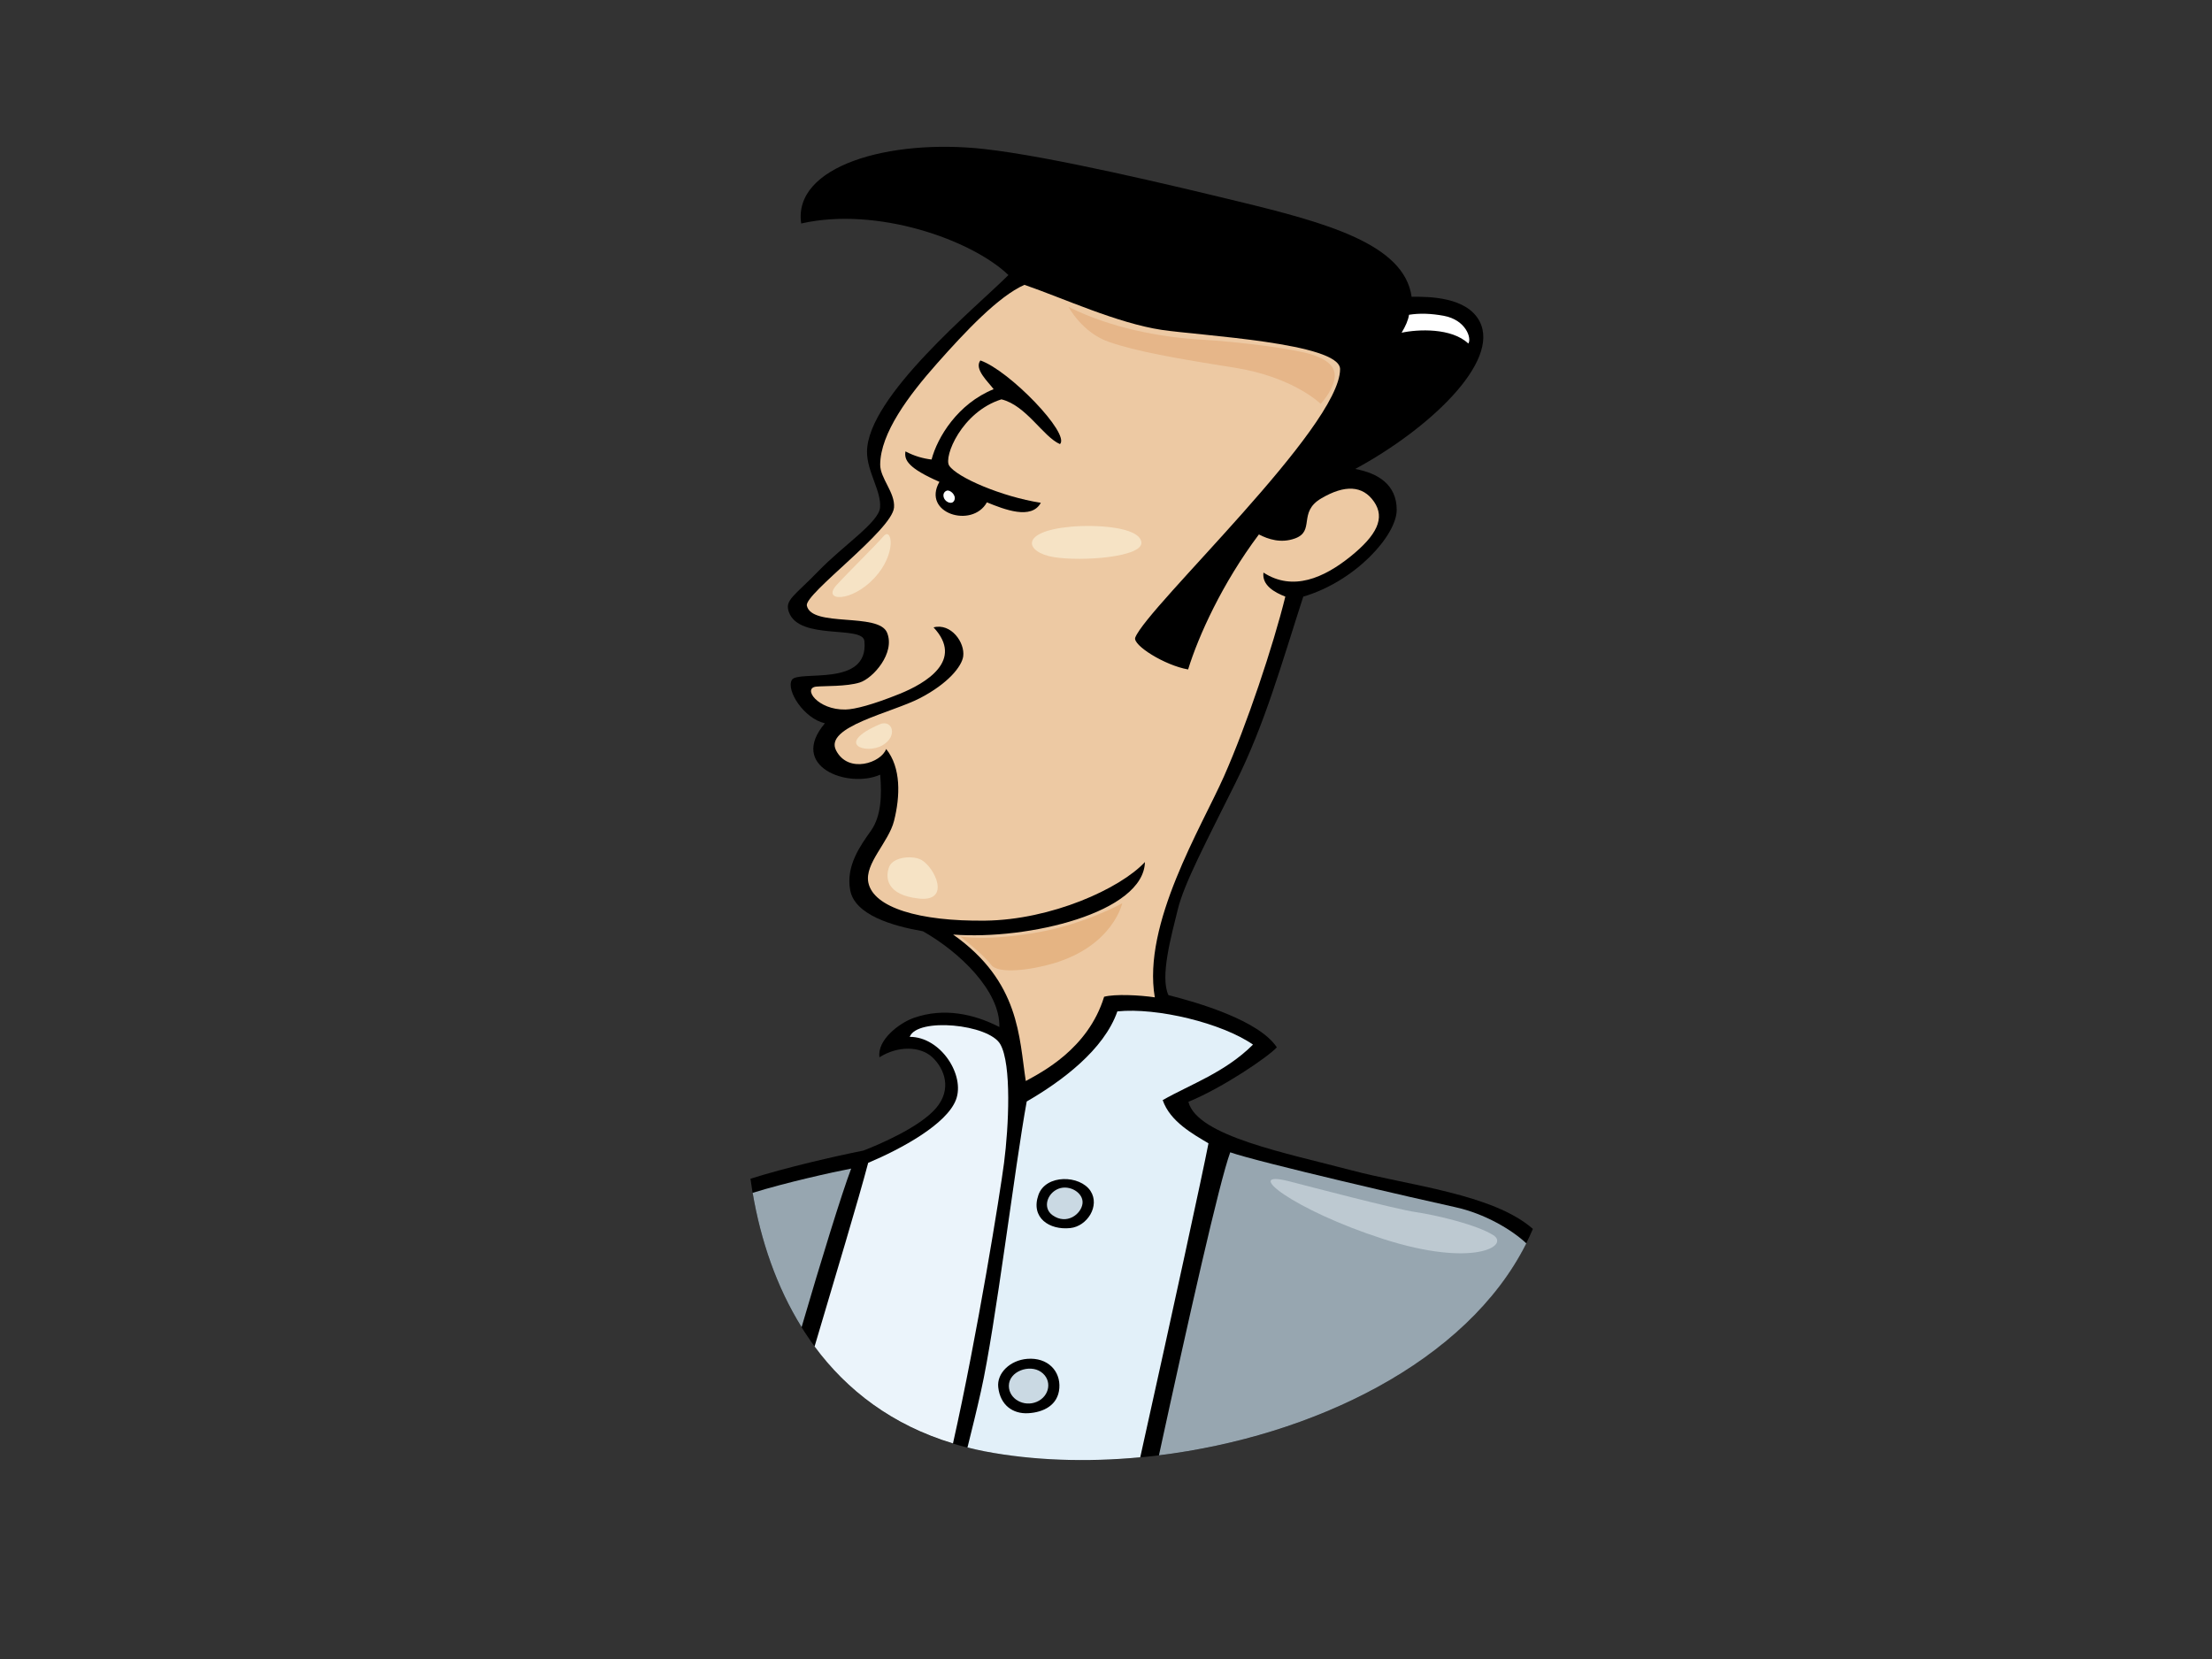 <?xml version="1.0" encoding="utf-8"?>
<!-- Generator: Adobe Illustrator 17.0.0, SVG Export Plug-In . SVG Version: 6.00 Build 0)  -->
<!DOCTYPE svg PUBLIC "-//W3C//DTD SVG 1.1//EN" "http://www.w3.org/Graphics/SVG/1.1/DTD/svg11.dtd">
<svg version="1.1" id="Layer_1" xmlns="http://www.w3.org/2000/svg" xmlns:xlink="http://www.w3.org/1999/xlink" x="0px" y="0px"
	 width="800px" height="600px" viewBox="0 0 800 600" enable-background="new 0 0 800 600" xml:space="preserve">
<rect x="0" y="0" width="800" height="600" fill="#333333" stroke="none"/>
<g>
	<path fill-rule="evenodd" clip-rule="evenodd" d="M356.188,524.909c71.387,13.582,171.421-17.086,198.201-80.459
		c-14.395-12.673-45.093-15.743-65.649-21.205c-23.216-6.169-55.797-12.332-58.944-24.758c12.51-5.109,29.175-16.49,31.982-19.716
		c-6.482-9.765-28.613-16.207-39.188-18.866c-3.15-6.595,1.057-21.518,3.364-30.957c2.29-9.444,10.169-24.216,20.862-45.761
		c10.704-21.542,16.48-42.518,24.527-67.412c18.873-5.538,33.793-22.193,33.793-31.371c0-9.17-6.829-13.306-15.021-14.792
		c26.806-14.479,52.454-38.725,45.056-53.273c-4.562-8.978-18.385-9.097-24.638-8.998c-2.664-19.112-30.996-26.802-62.739-34.501
		c-23.381-5.664-67.434-16.222-91.822-18.942c-34.471-3.842-69.29,6.218-66.214,26.934c27.302-6.215,61.529,5.799,74.955,18.637
		c-11.378,11.428-51.077,43.915-51.146,63.929c-0.02,7.167,5.23,14.252,4.715,20.189c-0.456,5.333-13.343,13.713-22.21,22.881
		c-8.88,9.178-12.359,10.504-10.755,14.925c3.751,10.361,26.72,4.626,27.304,10.459c1.711,17.067-24.231,10.26-26.279,14.102
		c-2.05,3.85,4.436,13.912,11.992,15.637c-13.363,15.733,8.485,23.721,19.999,18.58c0.611,7.297,0.429,14.908-3.322,20.236
		c-3.756,5.328-9.215,12.727-7.517,21.604c1.708,8.875,15.107,12.838,26.284,14.794c13.197,7.433,27.994,21.601,27.654,34.629
		c-9.215-4.742-20.142-7.103-30.949-3.297c-5.257,1.846-13.341,8.024-12.409,14.242c6.491-4.138,14.688-4.138,19.122,0
		c4.436,4.15,7.157,11.546,1.361,18.356c-5.794,6.805-19.977,12.946-26.282,15.383c-10.696,2.142-27.753,6.063-40.862,10.186
		C277.674,471.348,302.104,514.628,356.188,524.909z"/>
	<path fill-rule="evenodd" clip-rule="evenodd" fill="#EDC9A3" d="M429.697,242.115c3.753-12.138,12.286-31.07,25.599-48.827
		c3.416,1.77,7.975,3.253,12.968,1.476c7.507-2.657,1.028-9.469,9.555-14.496c8.537-5.032,15.029-4.739,19.117,1.181
		c4.103,5.922,1.025,12.13-8.532,19.829c-9.555,7.692-20.818,12.722-31.457,5.799c-0.614,4.683,4.153,7.218,7.909,8.7
		c-4.36,17.732-14.018,46.579-22.195,65.018c-8.18,18.437-29.574,53.369-25.01,79.907c-5.355-0.806-14.38-1.267-18.331-0.212
		c-5.809,18.94-22.737,27.373-28.33,30.471c-2.454-15.76-2.077-35.89-26.279-52.965c27.297,2.068,68.935-7.992,69.371-26.23
		c-8.963,9.653-33.882,20.906-57.773,21.2c-23.886,0.293-40.433-4.732-42.257-13.769c-1.397-6.923,7.329-14.538,9.284-22.299
		c2.26-8.919,2.598-19.275-2.849-26.02c-1.725,4.969-13.668,9.109-18.102,0.527c-4.436-8.574,20.135-13.607,30.377-18.932
		c10.233-5.328,15.058-11.475,15.586-15.041c0.732-4.988-4.37-12.194-10.718-10.533c11.177,11.96-2.819,20.246-12.384,24.091
		c-9.553,3.847-16.086,5.557-19.445,5.621c-10.132,0.202-15.635-7.803-10.583-8.288c3.069-0.293,10.92,0.008,15.697-1.479
		c4.779-1.476,12.968-10.652,9.897-18.05c-3.071-7.399-27.299-1.772-29.007-9.762c-0.91-4.239,30.893-27.319,31.531-35.494
		c0.429-5.427-5.018-10.523-5.003-15.487c0.057-11.391,10.331-25.066,20.571-36.613c10.235-11.546,22.188-24.265,31.595-28.426
		c13.89,4.779,33.495,13.858,49.645,16.293c13.799,2.077,64.513,4.712,64.513,14.2c0,21.012-69.64,85.817-74.076,97.07
		C409.517,233.267,421.165,240.629,429.697,242.115z"/>
	<path fill-rule="evenodd" clip-rule="evenodd" fill="#FFFFFF" d="M522.14,114.209c8.093,1.491,10.191,8.244,8.89,10.033
		c-6.065-5.75-18.225-5.178-24.118-3.911c1.405-2.329,2.393-4.527,2.679-6.487C513.394,113.233,517.49,113.359,522.14,114.209z"/>
	<path fill-rule="evenodd" clip-rule="evenodd" d="M354.564,130.357c10.482,3.62,32.588,26.538,28.793,30.259
		c-6.082-2.617-12.152-13.991-21.178-16.189c-14.39,4.522-20.968,20.82-18.898,23.965c2.819,4.283,19.038,11.253,33.147,13.454
		c-3.391,6.233-13.118,2.445-19.504-0.168c-5.326,9.592-23.659,3.956-17.175-7.416c-11.142-4.89-12.84-7.825-12.273-11.009
		c3.25,1.718,6.349,2.566,9.436,2.945c2.132-8.078,9.466-20.184,22.447-25.446C357.383,138.066,352.212,133.484,354.564,130.357z"/>
	<path fill-rule="evenodd" clip-rule="evenodd" fill="#E2F0F9" d="M356.188,524.909c17.503,3.332,36.743,3.973,56.198,2.144
		c12.241-55.082,22.489-102.285,24.677-113.547c-5.464-3.295-13.855-7.788-16.559-15.637c10.193-5.784,22.55-10.006,32.662-20.071
		c-11.236-7.793-34.72-13.491-49.058-12.014c-4.865,13.961-20.219,25.328-32.781,32.586c-4.303,23.455-11.233,81.107-16.552,104.806
		c-1.52,6.797-3.191,13.569-4.875,20.332C351.961,524.012,354.036,524.498,356.188,524.909z"/>
	<path fill-rule="evenodd" clip-rule="evenodd" fill="#EBF4FB" d="M313.986,420.56c-3.337,12.744-12.084,41.773-19.381,66.411
		c11.736,15.891,28.11,28.44,50.054,35.062c8.85-39.425,17.027-90.415,18.466-101.451c1.698-13.067,2.792-35.644-1.353-42.924
		c-4.148-7.29-30.045-9.772-32.766-2.672c11.255,0,20.132,13.91,16.719,22.787C342.31,406.648,325.929,415.525,313.986,420.56z"/>
	<path fill-rule="evenodd" clip-rule="evenodd" fill="#97A6B0" d="M552.018,449.683c-5.143-4.855-14.979-10.772-25.833-13.124
		c-11.982-2.595-70.948-16.194-81.257-19.807c-3.958,10.804-15.006,59.984-25.781,109.587
		C474.647,519.515,530.525,492.661,552.018,449.683z"/>
	<path fill-rule="evenodd" clip-rule="evenodd" fill="#97A6B0" d="M289.91,479.984c7.031-24.051,14.481-48.215,17.929-57.354
		c-6.839,1.328-23.521,5.023-35.634,8.781C275.143,448.635,280.831,465.397,289.91,479.984z"/>
	<path fill-rule="evenodd" clip-rule="evenodd" d="M387.083,444.147c-7.561,0.809-14.43-3.739-11.517-11.997
		c2.677-7.561,15.048-7.216,18.839-1.415C397.895,436.081,393.237,443.492,387.083,444.147z"/>
	<path fill-rule="evenodd" clip-rule="evenodd" fill="#CAD9E3" d="M391.504,435.283c-0.473,3.825-5.7,7.864-10.819,4.232
		c-3.714-2.637-1.977-7.965,2.095-9.58C386.854,428.318,391.97,431.448,391.504,435.283z"/>
	<path fill-rule="evenodd" clip-rule="evenodd" d="M361.031,501.733c-0.584-5.141,4.32-9.792,10.469-10.287
		c7.443-0.604,12.096,4.436,11.623,10.59c-0.461,6.159-5.7,8.766-11.278,9.072C366.263,511.411,361.757,508.158,361.031,501.733z"/>
	<path fill-rule="evenodd" clip-rule="evenodd" fill="#CAD9E3" d="M376.5,496.183c4.187,2.923,3.137,8.776-1.513,10.79
		c-4.653,2.016-10.119-1.008-10.119-5.745C364.868,495.969,372.315,493.26,376.5,496.183z"/>
	<path fill-rule="evenodd" clip-rule="evenodd" fill="#F6E3C5" d="M302.533,211.624c3.862-4.256,14.151-14.37,17.077-17.757
		c2.923-3.384,4.877,6.344-3.418,15.223C307.901,217.972,297.168,217.553,302.533,211.624z"/>
	<path fill-rule="evenodd" clip-rule="evenodd" fill="#F6E3C5" d="M333.265,311.01c4.902,2.842,10.731,15.228-0.976,13.964
		c-11.706-1.269-12.192-7.615-10.726-11.418C323.025,309.743,330.34,309.319,333.265,311.01z"/>
	<path fill-rule="evenodd" clip-rule="evenodd" fill="#F6E3C5" d="M387.406,190.483c8.757-0.779,24.406,0,25.375,5.498
		c0.974,5.501-21.471,7.184-31.716,5.501C370.824,199.789,368.387,192.179,387.406,190.483z"/>
	<path fill-rule="evenodd" clip-rule="evenodd" fill="#F6E3C5" d="M318.146,261.961c4.495-1.952,6.829,4.227,0.973,7.606
		C313.263,272.956,301.559,269.143,318.146,261.961z"/>
	<path fill-rule="evenodd" clip-rule="evenodd" fill="#E6B689" d="M386.437,110.976c15.117,7.61,33.167,10.992,47.799,11.839
		c14.632,0.848,34.143,3.384,40.479,5.501c6.349,2.112,8.786,5.07,7.812,9.301c-0.976,4.229-4.875,8.461-4.875,8.461
		s-9.764-9.727-31.225-13.114c-21.458-3.384-35.605-5.917-45.364-9.301C391.309,120.277,386.437,110.976,386.437,110.976z"/>
	<path fill-rule="evenodd" clip-rule="evenodd" fill="#E5B483" d="M358.398,348.882c-2.561-3.556-11.103-10.215-11.103-10.215
		s9.392,1.925,28.867-1.634c16.512-3.012,29.712-10.358,29.712-10.358s-3.327,15.383-24.936,21.764
		C372.917,350.804,360.959,352.433,358.398,348.882z"/>
	<path fill-rule="evenodd" clip-rule="evenodd" fill="#FFFFFF" d="M342.443,177.449c1.166-0.38,3.47,1.612,2.733,3.435
		c-0.749,1.829-3.105,0.754-3.724-0.641C340.834,178.846,341.448,177.771,342.443,177.449z"/>
	<path fill-rule="evenodd" clip-rule="evenodd" fill="#BDC9D1" d="M466.236,427.234c6.822,1.75,38.53,10.09,45.756,11.135
		c7.221,1.045,22.067,4.522,28.085,8.35c6.023,3.832-7.223,11.83-39.733,1.4C467.845,437.676,448.582,422.711,466.236,427.234z"/>
</g>
</svg>
